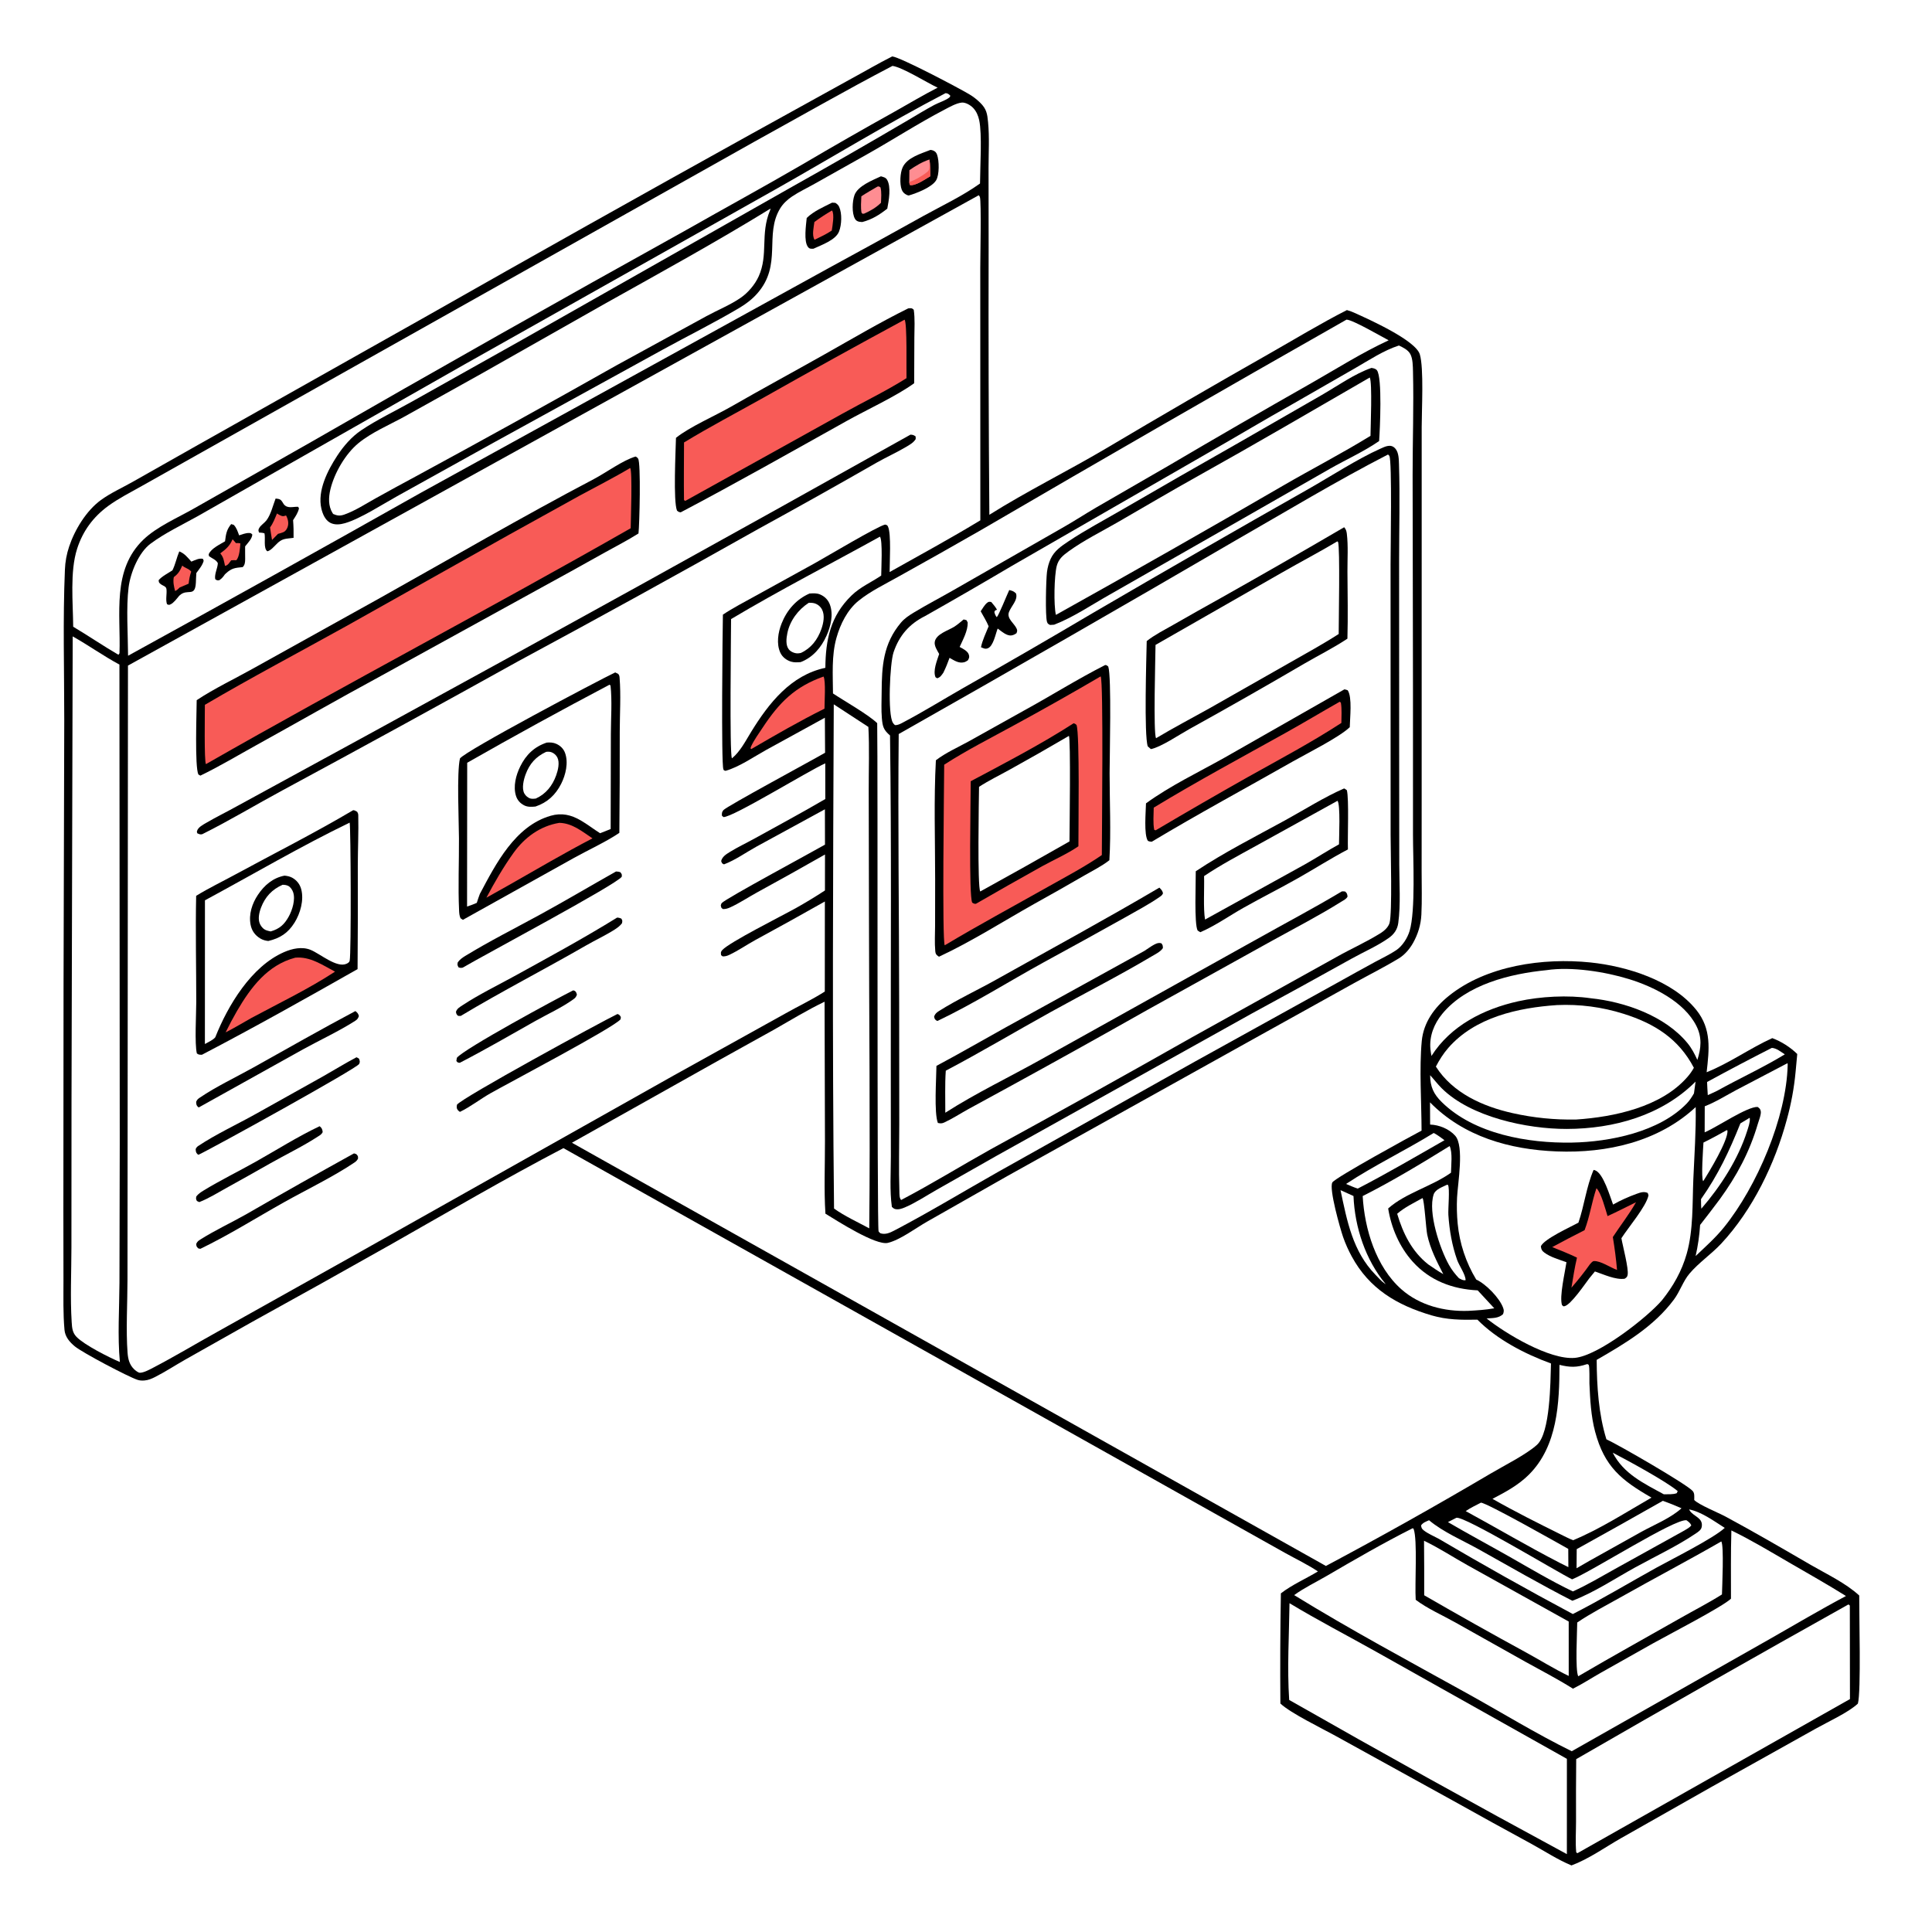 <svg preserveAspectRatio="xMidYMid meet" version="1.1" xmlns="http://www.w3.org/2000/svg" style="display: block;" viewBox="0 0 2048 2048" width="1024" height="1024">
<path transform="translate(0,0)" fill="rgb(255,255,255)" d="M 0 0 L 2048 0 L 2048 2048 L 0 2048 L 0 0 z"/>
<path transform="translate(0,0)" fill="rgb(0,0,0)" d="M 945.829 59.793 C 955.213 61.033 1015.87 93.013 1027.69 100.069 C 1031.82 102.532 1035.76 105.637 1039.17 109.024 C 1045.8 115.595 1046.53 120.584 1047.39 129.452 C 1048.93 145.332 1047.92 161.998 1047.9 177.955 L 1047.99 262.21 C 1047.76 356.703 1048.01 451.197 1048.76 545.688 C 1088.88 520.474 1131.73 499.417 1172.53 475.315 C 1229.78 441.311 1287.36 407.881 1345.28 375.03 C 1372.63 359.494 1399.76 342.943 1427.79 328.687 C 1430.7 329.549 1433.56 330.604 1436.33 331.844 C 1450.87 338.448 1500.61 360.666 1505.09 375.699 C 1509.45 390.346 1507.05 434.753 1507.05 452.647 L 1507.05 585.778 L 1507.03 840.961 L 1506.99 923.517 C 1506.98 938.789 1507.49 954.325 1506.72 969.571 C 1506.19 980.182 1503.15 990.213 1497.96 999.472 C 1494.45 1005.73 1489.13 1012.09 1482.93 1015.86 C 1467.44 1025.29 1450.86 1033.53 1434.99 1042.35 L 1335.14 1097.82 L 1068.37 1246.36 L 982.561 1295.1 C 970.558 1301.95 954.041 1314.43 941.19 1317.49 C 928.411 1320.53 887.361 1294.11 874.99 1286.55 C 873.351 1261.17 874.563 1235.16 874.493 1209.69 L 874.081 1061.86 C 855.529 1070.75 837.896 1081.6 820.013 1091.75 L 762.547 1123.67 L 606.277 1211.35 L 1405.51 1659.98 C 1464.26 1628.71 1522.32 1596.15 1579.64 1562.32 C 1593.8 1553.92 1617.98 1541.84 1629.27 1531.56 C 1643.38 1518.7 1643.49 1465.26 1644.11 1445.34 C 1616.33 1435.21 1586.94 1419.98 1566.12 1398.9 C 1549.33 1399.24 1533.71 1399.14 1517.43 1394.32 C 1480.78 1383.48 1451.52 1366.23 1432.86 1331.83 C 1429.29 1325.27 1426.25 1318.44 1423.77 1311.39 C 1420.75 1302.7 1408.59 1260.2 1412.34 1253.44 C 1415.08 1248.48 1497.52 1203.38 1506.92 1198.5 C 1506.85 1168.92 1504.4 1132.42 1507.12 1103.58 C 1508.97 1083.92 1520.47 1068.1 1535.48 1055.94 C 1575.55 1023.47 1635.97 1015.08 1685.84 1020.23 C 1724.4 1024.22 1773.05 1039.18 1798.26 1070.7 C 1814.46 1090.97 1811.82 1112.51 1809.11 1136.61 C 1833.21 1126.98 1855.02 1111.21 1878.69 1100.46 C 1888.38 1104.05 1897.79 1110.09 1905.16 1117.29 L 1903.4 1136.3 C 1901.8 1153.33 1898.7 1170.19 1894.13 1186.68 C 1881.57 1233.52 1857.94 1282.47 1824.6 1318.25 C 1814.09 1329.52 1800.75 1338.44 1790.87 1350.14 C 1784.18 1358.06 1780.78 1369.03 1774.48 1377.51 C 1753.35 1406 1722.71 1424.17 1692.55 1441.52 C 1692.69 1469.39 1694.57 1499.05 1702.85 1525.71 C 1715.02 1531.18 1788.69 1573.7 1794.4 1580.62 C 1796.33 1582.95 1796 1585.92 1795.98 1588.79 L 1795.95 1590.06 C 1800.66 1595.07 1821.72 1603.63 1829.09 1607.6 C 1859.5 1623.97 1889.45 1641.42 1919.32 1658.77 C 1936.23 1668.59 1956.43 1678.03 1970.85 1691.29 C 1970.69 1710.19 1972.93 1793.37 1969.44 1805.88 C 1959.42 1815.31 1937.53 1825.25 1925.1 1832.26 L 1814.37 1894.14 L 1718.42 1948.51 C 1701.47 1958.19 1684.08 1970.67 1665.82 1977.43 C 1651.24 1971.39 1637.55 1962.4 1623.72 1954.78 C 1596.21 1939.85 1568.8 1924.75 1541.48 1909.46 L 1415.52 1839.99 C 1401.08 1832 1368.36 1816.19 1357.26 1805.81 C 1356.93 1766.88 1357.11 1727.94 1357.79 1689.02 C 1369.7 1679.82 1384.19 1673.58 1397.06 1665.78 C 1386.01 1658.43 1373.61 1652.52 1362 1646.04 L 1301.06 1611.88 L 1155.73 1530.34 L 597.256 1217.06 C 535.623 1249.29 475.375 1284.52 414.902 1318.87 C 365.694 1346.67 316.341 1374.21 266.844 1401.5 L 196.337 1441.26 C 185.706 1447.3 175.384 1454.07 164.497 1459.63 C 160.891 1461.47 157.361 1462.98 153.289 1463.35 C 150.737 1463.59 148.14 1463.48 145.692 1462.66 C 135.558 1459.27 87.612 1434.03 79.321 1427.2 C 73.796 1422.65 69.033 1417.1 68.368 1409.76 C 66.808 1392.57 67.293 1375.16 67.276 1357.9 L 67.179 1284.31 L 67.364 1043.75 L 68.113 763.297 C 68.124 710.37 66.563 656.742 68.811 603.878 C 69.124 595.547 70.632 587.305 73.287 579.402 C 79.204 561.576 91.489 541.395 106.843 530.15 C 116.903 522.782 129.445 517.105 140.347 510.949 L 210.143 471.472 L 450.707 336.02 C 565.732 270.674 681.096 205.927 796.794 141.782 L 902.228 83.516 C 916.778 75.648 931.036 67.201 945.829 59.793 z"/>
<path transform="translate(0,0)" fill="rgb(255,255,255)" d="M 1037.53 206.953 C 1037.93 207.597 1038.52 208.157 1038.74 208.886 C 1040.37 214.317 1039.1 272.647 1039.12 284.086 L 1039.2 551.567 C 1007.71 570.712 975.16 588.333 943.032 606.394 C 943.021 596.654 944.895 565.583 941.285 558.153 C 940.406 556.343 940.045 556.664 938.283 556.057 C 930.11 557.871 876.649 589.806 864.24 596.713 L 800.154 632.039 C 788.799 638.35 777.111 644.327 766.305 651.541 C 765.95 668.152 764.413 809.64 766.809 815.442 C 767.435 816.956 767.373 816.502 769.109 817.119 C 783.556 813.028 798.822 802.375 811.976 795.078 L 874.386 760.825 L 874.626 797.943 C 861.925 805.398 769.73 855.029 766.787 858.816 C 765.086 861.004 765.23 861.989 765.237 864.612 L 766.88 866.13 C 776.917 866.48 856.033 817.595 874.806 809.181 L 874.857 846.994 C 850.306 861.378 825.115 874.869 800.225 888.666 C 791.388 893.564 782.04 897.94 773.457 903.244 C 769.666 905.587 765.527 908.21 764.458 912.787 C 765.474 915.076 765.004 915.176 767.461 916.258 C 779.409 911.781 790.776 903.581 801.996 897.389 L 874.431 857.886 L 874.521 895.362 C 861.443 902.915 769.482 952.376 765.115 957.243 C 764.537 957.887 764.422 958.829 764.075 959.622 C 764.522 962.169 764.305 962.191 766.388 963.67 C 769.396 963.67 771.474 963.028 774.212 961.779 C 783.769 957.418 793.213 951.115 802.486 946.028 C 826.614 932.833 850.629 919.43 874.527 905.821 L 874.481 943.927 C 864.444 950.493 854.187 956.717 843.728 962.588 C 829.258 970.682 773.171 998.744 765.598 1007.15 C 763.764 1009.19 764.123 1010.05 764.406 1012.54 L 766.04 1013.8 C 768.744 1013.91 770.737 1013.31 773.149 1012.17 C 782.52 1007.76 791.465 1001.54 800.597 996.522 C 825.313 983.103 849.913 969.468 874.391 955.618 L 874.321 1051.08 C 860.84 1059.72 846.024 1066.67 832.076 1074.58 L 714.109 1140.07 L 382.688 1326.55 L 229.864 1412.09 C 207.482 1424.52 185.288 1437.85 162.611 1449.7 C 158.871 1451.65 152.452 1455.21 148.252 1455.17 C 146.466 1455.15 143.396 1452.66 142.159 1451.46 C 137.171 1446.59 135.738 1440.71 135.227 1434 C 133.404 1410.08 135.132 1380.96 135.141 1356.43 L 135.283 1193.69 L 135.647 705.547 L 1037.53 206.953 z"/>
<path transform="translate(0,0)" fill="rgb(0,0,0)" d="M 673.776 483.93 C 675.682 485.081 675.142 484.505 676.4 486.141 C 679.538 490.224 677.905 556.521 676.833 565.483 C 665.38 572.761 652.954 579.051 641.097 585.689 C 617.044 599.174 592.914 612.524 568.71 625.736 L 401.814 717.594 C 357.898 741.384 314.536 766.229 270.828 790.397 C 251.486 801.093 232.301 812.617 212.39 822.203 L 210.26 820.95 C 206.369 812.453 208.439 755.664 208.501 742.189 C 227.297 729.767 248.729 719.59 268.452 708.562 L 403.14 633.702 C 478.419 591.562 553.173 547.984 629.52 507.825 C 642.561 500.966 660.335 487.833 673.776 483.93 z"/>
<path transform="translate(0,0)" fill="rgb(248,91,87)" d="M 667.982 496.114 C 670.527 498.815 668.644 551.589 668.557 559.958 C 519.479 645.052 367.359 724.85 218.33 809.998 C 216.29 807.837 217.235 752.933 217.179 747.144 C 266.473 718.158 317.192 691.433 367.182 663.657 L 539.469 566.934 L 614.039 525.626 C 632.023 515.825 650.384 506.598 667.982 496.114 z"/>
<path transform="translate(0,0)" fill="rgb(0,0,0)" d="M 652.155 712.797 L 655.358 714.37 C 656.431 715.787 656.639 716.555 656.784 718.34 C 658.287 736.956 656.981 756.642 656.958 775.401 C 657.026 811.217 656.888 847.034 656.543 882.849 C 643.324 891.937 622.747 901.438 608.249 909.525 L 490.697 975.058 L 488.189 973.413 C 486.959 970.665 486.791 968.167 486.653 965.201 C 485.476 939.898 486.652 913.937 486.525 888.554 C 486.436 870.477 484.094 818.828 487.568 804.033 C 493.302 795.805 634.538 721.174 652.155 712.797 z"/>
<path transform="translate(0,0)" fill="rgb(255,255,255)" d="M 646.048 725.854 L 647.172 726.582 C 648.977 743.076 647.587 761.161 647.55 777.826 L 647.328 878.829 L 636.132 883.259 C 629.199 878.913 622.738 873.807 615.645 869.695 C 605.316 863.706 595.351 861.373 583.643 864.771 C 546.004 875.694 525.634 915.631 508.645 947.628 C 507.413 950.691 506.471 953.924 505.421 957.056 C 502.097 958.621 498.567 959.758 495.107 960.988 L 495.251 808.541 C 545.055 780.145 595.327 752.579 646.048 725.854 z"/>
<path transform="translate(0,0)" fill="rgb(0,0,0)" d="M 579.548 787.177 C 583.025 786.884 586.451 787.033 589.673 788.49 C 593.964 790.43 597.28 793.591 598.936 798.038 C 602.786 808.37 599.637 821.469 594.823 830.938 C 588.815 842.753 580.174 850.734 567.663 854.947 C 563.577 855.349 559.482 855.643 555.702 853.736 C 551.43 851.581 548.404 848.219 546.96 843.644 C 543.788 833.595 546.96 821.617 551.482 812.445 C 557.596 800.042 566.389 791.585 579.548 787.177 z"/>
<path transform="translate(0,0)" fill="rgb(255,255,255)" d="M 578.884 797.01 C 580.767 796.749 582.505 796.728 584.347 797.319 C 587.009 798.173 589.545 800.431 590.782 802.868 C 593.539 808.299 591.491 816.533 589.572 821.871 C 585.588 832.953 578.697 841.627 567.954 846.508 C 566.097 846.733 564.479 846.926 562.611 846.533 C 559.882 845.96 557.158 843.553 555.865 841.215 C 552.779 835.637 555.137 826.394 557.169 820.9 C 561.412 809.434 568.059 802.14 578.884 797.01 z"/>
<path transform="translate(0,0)" fill="rgb(248,91,87)" d="M 592.892 872.254 C 606.608 872.546 617.119 881.394 628.052 888.701 C 598.076 904.277 568.873 921.531 539.488 938.194 L 515.609 951.592 C 524.109 935.484 533.707 918.974 544.316 904.157 C 556.128 887.662 572.638 875.565 592.892 872.254 z"/>
<path transform="translate(0,0)" fill="rgb(0,0,0)" d="M 374.412 858.821 C 376.251 858.995 377.09 859.639 378.656 860.558 C 379.373 861.79 379.749 862.749 379.782 864.193 C 380.188 882.037 379.31 900.076 379.284 917.947 C 379.422 954.397 379.341 990.848 379.041 1027.3 C 324.587 1058.21 269.548 1089.11 214.048 1118.09 C 211.424 1118 210.777 1118.21 208.69 1116.69 C 206.2 1106.85 208.044 1074.05 208.045 1062.21 C 208.05 1024.72 207.135 987.058 207.936 949.593 C 221.285 941.432 235.717 934.448 249.484 926.978 C 291.081 904.409 333.714 882.894 374.412 858.821 z"/>
<path transform="translate(0,0)" fill="rgb(255,255,255)" d="M 370.654 872.017 C 371.849 876.799 372.423 1010.95 370.655 1018.52 C 370.287 1020.1 368.67 1021.02 367.234 1021.67 C 356.843 1026.33 339.147 1010.89 329.214 1006.88 C 320.121 1003.21 309.741 1005.52 301.064 1009.31 C 266.352 1024.43 241.545 1065.88 228.224 1099.52 C 225.919 1102.49 220.509 1104.76 217.199 1106.71 L 217.252 954.372 C 268.181 926.867 318.599 897.222 370.654 872.017 z"/>
<path transform="translate(0,0)" fill="rgb(0,0,0)" d="M 301.54 928.23 C 304.287 928.437 307.29 929.073 309.721 930.401 C 314.531 933.027 317.888 937.316 319.304 942.604 C 322.377 954.083 318.355 968.201 312.231 978.014 C 305.297 989.125 296.817 994.583 284.377 997.495 C 281.295 997.172 278.414 996.354 275.757 994.725 C 270.303 991.381 266.887 986.636 265.658 980.352 C 263.484 969.241 267.23 957.778 273.382 948.572 C 280.203 938.368 289.286 930.602 301.54 928.23 z"/>
<path transform="translate(0,0)" fill="rgb(255,255,255)" d="M 299.528 937.926 C 301.617 937.918 303.485 938.118 305.407 939.029 C 307.911 940.216 309.875 943.254 310.735 945.786 C 313.359 953.514 309.879 964.68 306.118 971.514 C 301.402 980.081 296.282 984.635 286.947 987.354 C 285.571 987.078 284.185 986.76 282.846 986.338 C 279.583 985.31 277.169 982.777 275.692 979.738 C 273.081 974.36 274.693 967.434 276.695 962.138 C 281.018 950.7 288.432 942.797 299.528 937.926 z"/>
<path transform="translate(0,0)" fill="rgb(248,91,87)" d="M 312.982 1015.18 C 328.639 1013.71 341.781 1022.94 355.15 1029.99 C 327.279 1048.25 295.975 1063.28 266.601 1079.04 C 257.467 1084.17 248.533 1089.62 239.182 1094.36 C 242.932 1086.64 246.961 1079.05 251.26 1071.62 C 265.943 1046.51 283.674 1022.91 312.982 1015.18 z"/>
<path transform="translate(0,0)" fill="rgb(0,0,0)" d="M 962.716 326.911 C 962.934 326.881 963.15 326.832 963.369 326.822 C 966.241 326.692 966.614 326.437 968.615 328.365 C 970.035 338.039 969.29 348.398 969.256 358.172 L 969.065 406.226 C 950.862 419.573 918.525 434.518 897.677 446.15 C 839.232 478.758 780.788 511.905 721.585 543.087 C 719.201 542.721 719.367 542.622 717.639 541.25 C 713.579 531.263 716.215 478.363 716.561 464.144 C 730.732 452.647 757.958 440.821 774.776 431.175 C 807.735 412.27 841.138 394.176 874.236 375.522 C 903.549 359.002 932.541 341.84 962.716 326.911 z"/>
<path transform="translate(0,0)" fill="rgb(248,91,87)" d="M 958.867 338.885 C 961.793 342.044 960.64 392.475 960.93 400.873 C 939.19 414.611 915.561 425.896 893.09 438.453 L 726.534 530.925 C 725.971 530.864 725.545 530.371 725.071 530.06 C 724.775 509.725 725.063 489.352 725.095 469.013 C 752.425 452.401 781.068 437.389 808.985 421.746 C 858.686 393.659 908.649 366.037 958.867 338.885 z"/>
<path transform="translate(0,0)" fill="rgb(0,0,0)" d="M 965.18 460.725 C 967.927 460.995 968.422 461.049 970.626 462.67 L 970.678 465.446 C 968.312 469.276 964.355 471.459 960.565 473.707 C 950.477 479.69 939.717 484.504 929.5 490.297 C 887.703 514.253 845.677 537.806 803.427 560.953 C 719.162 608.424 634.449 655.092 549.297 700.952 C 466.412 747.038 383.233 792.595 299.767 837.619 C 271.241 852.989 243.349 869.88 214.35 884.305 C 211.92 884.792 211.468 884.26 209.223 883.406 C 208.778 882.028 208.552 882.098 208.896 880.832 C 209.959 876.916 215.297 874.19 218.622 872.247 C 229.036 866.164 240.044 860.793 250.612 854.915 L 390.511 778.592 C 582.629 673.655 774.188 567.698 965.18 460.725 z"/>
<path transform="translate(0,0)" fill="rgb(0,0,0)" d="M 654.166 972.689 C 655.992 972.74 656.956 973.111 658.639 973.748 C 659.948 976.031 659.802 976.087 659.327 978.703 C 657.148 981.559 654.538 983.473 651.542 985.39 C 641.845 991.595 631.181 996.496 621.193 1002.25 C 577.238 1027.59 531.873 1050.82 488.402 1076.94 L 485.599 1076.87 C 483.818 1075.13 483.749 1075 483.331 1072.55 C 484.505 1069 487.587 1067.38 490.544 1065.44 C 507.636 1054.19 526.562 1045.04 544.493 1035.17 C 581.214 1014.98 618.554 994.718 654.166 972.689 z"/>
<path transform="translate(0,0)" fill="rgb(0,0,0)" d="M 653.019 923.812 C 654.8 923.813 655.886 924.077 657.576 924.553 C 659.215 926.728 659.303 926.662 659.099 929.358 C 653.729 937.543 511.95 1013.04 490.498 1025.75 C 488.35 1026.12 488.057 1026.08 486.102 1025.45 C 484.786 1022.95 484.728 1022.89 485.243 1020.12 C 487.319 1017.22 489.905 1015.34 492.941 1013.48 C 518.758 997.664 546.529 983.725 573.115 969.176 C 600.023 954.45 626.31 938.842 653.019 923.812 z"/>
<path transform="translate(0,0)" fill="rgb(0,0,0)" d="M 654.544 1074.89 C 656.002 1075.45 656.514 1075.69 657.474 1077 C 658.5 1078.41 658.037 1078.88 657.819 1080.49 C 651.033 1089.1 537.993 1148.66 520.067 1158.83 C 509.126 1165.04 498.788 1173.22 487.519 1178.65 C 486.851 1178.14 485.743 1177.35 485.252 1176.69 C 483.739 1174.68 484.112 1173.31 484.414 1171.03 C 489.72 1163.64 636.704 1083.49 654.544 1074.89 z"/>
<path transform="translate(0,0)" fill="rgb(0,0,0)" d="M 375.275 1222.63 L 377.656 1223.4 C 379.564 1225.55 379.594 1225.41 379.507 1228.27 C 378.485 1229.96 377.653 1231.01 375.988 1232.14 C 354.244 1246.91 324.782 1261.18 301.232 1274.36 C 271.717 1290.88 242.877 1309.1 212.391 1323.8 L 210.271 1323.4 C 208.236 1321.39 208.241 1321.42 208.005 1318.58 C 209.066 1316.21 210.217 1315.3 212.344 1313.96 C 227.765 1304.22 244.789 1296.3 260.719 1287.32 C 298.711 1265.41 336.898 1243.85 375.275 1222.63 z"/>
<path transform="translate(0,0)" fill="rgb(0,0,0)" d="M 377.891 1120.75 C 378.89 1121.07 379.745 1121.75 380.627 1122.32 C 381.32 1124.54 381.861 1125.62 380.694 1127.87 C 378.272 1132.56 227.147 1216.19 210.422 1224.1 C 210.049 1223.87 209.62 1223.72 209.303 1223.42 C 207.525 1221.74 207.584 1220.29 207.427 1218.04 C 208.109 1216.61 208.747 1215.72 210.088 1214.82 C 228.925 1202.24 251.755 1191.71 271.701 1180.52 L 342.485 1140.96 C 354.317 1134.28 365.879 1127.09 377.891 1120.75 z"/>
<path transform="translate(0,0)" fill="rgb(0,0,0)" d="M 376.739 1071.77 C 378.88 1073.54 379.714 1074.35 380.43 1077.06 C 379.55 1079.57 378.832 1080.64 376.552 1082.11 C 359.994 1092.78 338.63 1102.75 321.022 1112.46 L 210.754 1173.9 C 210.466 1173.74 210.13 1173.64 209.891 1173.42 C 208.02 1171.64 208.078 1170.4 207.932 1168.01 C 208.799 1165.82 209.794 1164.91 211.684 1163.63 C 229.325 1151.67 249.942 1142 268.597 1131.59 C 304.54 1111.53 340.373 1091.05 376.739 1071.77 z"/>
<path transform="translate(0,0)" fill="rgb(0,0,0)" d="M 338.844 1193.82 C 341.175 1195.76 341.778 1197.21 342.061 1200.1 C 340.959 1202.25 339.675 1203.04 337.708 1204.33 C 321.441 1215.01 302.915 1223.86 285.93 1233.52 C 270.784 1242.16 255.579 1250.68 240.315 1259.11 C 230.864 1264.34 221.334 1270.34 211.26 1274.27 L 208.746 1273.12 C 207.622 1270.81 207.635 1270.71 208.143 1268.19 C 210.248 1265.57 212.727 1263.88 215.576 1262.13 C 233.438 1251.17 252.713 1241.82 271.023 1231.5 C 293.351 1218.93 315.717 1204.76 338.844 1193.82 z"/>
<path transform="translate(0,0)" fill="rgb(0,0,0)" d="M 607.555 1049.86 C 607.955 1049.96 608.382 1049.97 608.755 1050.15 C 610.859 1051.12 610.957 1052.45 611.56 1054.47 C 610.325 1057.35 609.881 1057.79 607.35 1059.61 C 595.379 1068.19 580.525 1074.94 567.623 1082.21 C 541.043 1097.2 514.506 1112.61 487.394 1126.62 C 485.121 1126.23 485.408 1126.64 483.759 1124.68 L 484.295 1121.32 C 492.348 1111.51 589.261 1059.01 607.555 1049.86 z"/>
<path transform="translate(0,0)" fill="rgb(255,255,255)" d="M 1471.21 481.861 C 1472.36 482.465 1472.05 482.118 1472.79 483.398 C 1475.74 488.492 1474.04 582.602 1474.06 598.023 L 1474.12 885.423 C 1474.09 902.141 1476 967.331 1472.97 978.392 C 1471.83 982.524 1467.63 986.525 1464.12 988.753 C 1449.14 998.268 1432.18 1005.71 1416.67 1014.5 L 1263.71 1099.48 C 1192.91 1139.59 1121.81 1179.15 1050.41 1218.17 C 1018.58 1235.92 987.526 1255.14 955.237 1272.04 C 953.247 1269.91 953.489 1266.06 953.398 1263.32 C 952.603 1239.43 953.258 1215.3 953.262 1191.38 L 953.151 1063.26 C 953.092 968.242 951.721 873.104 952.666 778.107 C 1071.91 710.573 1190.73 642.29 1309.11 573.262 C 1362.8 542.507 1416.21 510.186 1471.21 481.861 z"/>
<path transform="translate(0,0)" fill="rgb(0,0,0)" d="M 1171.61 704.919 C 1173.5 705.235 1173.44 705.425 1174.81 706.588 C 1178.43 717.432 1176.22 802.326 1176.23 819.519 C 1176.23 850.079 1177.8 881.386 1176 911.862 C 1168.05 918.113 1158.33 922.894 1149.58 927.969 C 1132.07 938.128 1114.46 948.113 1096.76 957.924 C 1063.37 976.676 1030.08 997.961 995.389 1014.15 C 994.485 1013.57 993.858 1013.24 993.073 1012.44 C 991.778 1011.13 991.572 1009.76 991.413 1008.01 C 990.623 999.291 991.2 990.115 991.231 981.339 L 991.293 931.787 C 991.281 890.009 989.84 847.616 992.071 805.917 C 1002.5 797.898 1015.65 792.112 1027.14 785.754 L 1084.76 753.601 C 1113.82 737.714 1142.09 719.885 1171.61 704.919 z"/>
<path transform="translate(0,0)" fill="rgb(248,91,87)" d="M 1166.75 716.988 C 1169.86 722.144 1168.04 881.554 1167.99 906.381 C 1149.87 918.882 1129.76 929.428 1110.56 940.242 C 1074.2 960.726 1037.28 980.638 1001.47 1002.05 C 998.535 997.62 1000.78 831.692 1000.88 810.61 C 1024.24 795.479 1050.15 782.389 1074.61 768.988 C 1105.6 752.146 1136.32 734.811 1166.75 716.988 z"/>
<path transform="translate(0,0)" fill="rgb(0,0,0)" d="M 1138.05 766.716 C 1139.69 767.125 1139.96 767.404 1141.17 768.5 C 1144.66 778.527 1143.07 876.029 1143.16 897.088 C 1131.3 905.22 1117.19 911.366 1104.54 918.335 C 1081.09 931.4 1057.74 944.645 1034.49 958.071 C 1032.31 958.065 1032.34 957.86 1030.58 956.831 C 1026.86 949.501 1029 847.308 1028.99 828.167 C 1065.53 808.651 1103.25 789.162 1138.05 766.716 z"/>
<path transform="translate(0,0)" fill="rgb(255,255,255)" d="M 1133.04 780.101 C 1135.15 782.237 1133.75 880.179 1133.7 891.952 C 1102.31 909.877 1070.79 927.56 1039.13 945 C 1035.96 940.567 1037.63 846.597 1037.84 834.074 C 1048.22 827.274 1059.92 821.653 1070.78 815.595 C 1091.68 804.028 1112.44 792.196 1133.04 780.101 z"/>
<path transform="translate(0,0)" fill="rgb(0,0,0)" d="M 1424.84 558.915 C 1424.95 559.018 1425.07 559.11 1425.16 559.223 C 1426.78 561.182 1427.36 563.113 1427.67 565.58 C 1429.26 578.547 1428.28 592.733 1428.35 605.855 C 1428.47 629.546 1428.99 653.333 1428.32 677.013 C 1413.85 686.627 1397.84 694.649 1382.79 703.381 C 1342.23 727.127 1301.38 750.382 1260.26 773.141 C 1250.27 778.666 1230.46 792.085 1219.99 794.079 L 1216.68 791.156 C 1212.65 779.706 1215.22 697.295 1215.57 679.559 C 1224.31 672.691 1234.68 667.525 1244.32 662.009 C 1260.81 652.555 1277.36 643.217 1293.97 633.993 C 1337.81 609.331 1381.43 584.304 1424.84 558.915 z"/>
<path transform="translate(0,0)" fill="rgb(255,255,255)" d="M 1417.64 573.861 L 1418.41 574.503 C 1420.59 581.092 1419.06 658.156 1419.07 672.058 C 1402.53 682.754 1384.92 692.324 1367.81 702.108 L 1281.98 750.9 C 1263.14 761.44 1244.01 771.408 1225.49 782.522 C 1222.4 778.051 1224.82 695.675 1224.91 683.633 L 1358.75 607.06 C 1378.3 595.827 1398.26 585.407 1417.64 573.861 z"/>
<path transform="translate(0,0)" fill="rgb(0,0,0)" d="M 1424.78 835.788 C 1425.86 836.176 1426.79 836.996 1427.73 837.649 C 1430.11 847.045 1428.38 887.158 1428.86 900.432 C 1410.92 909.838 1393.88 920.748 1376.26 930.722 C 1357.11 941.561 1337.43 951.429 1318.27 962.234 C 1303.12 970.776 1288.34 981.266 1272.39 988.191 L 1269.59 986.456 C 1265.72 979.902 1267.74 934.314 1267.56 923.576 C 1297.56 903.597 1330.92 886.762 1362.53 869.419 C 1382.9 858.237 1403.54 845.071 1424.78 835.788 z"/>
<path transform="translate(0,0)" fill="rgb(255,255,255)" d="M 1417.84 848.864 C 1421.05 853.068 1419.4 887.46 1419.4 895.028 C 1407.17 901.708 1395.49 909.415 1383.33 916.231 L 1277.39 974.774 C 1275.38 962.856 1276.76 941.951 1276.37 928.688 C 1293.66 917.036 1312.45 907.126 1330.7 897.024 L 1417.84 848.864 z"/>
<path transform="translate(0,0)" fill="rgb(0,0,0)" d="M 1425.15 730.726 C 1426.32 730.868 1427.48 731.351 1428.61 731.709 C 1433.63 739.05 1430.93 761.515 1430.81 770.841 C 1419.94 781.399 1385.77 798.477 1370.38 807.22 C 1320.55 835.544 1270.05 862.774 1220.89 892.284 C 1219.15 892.259 1218.43 892.01 1216.85 891.394 C 1212.35 884.938 1214.65 860.254 1214.8 851.593 C 1240.42 832.935 1270.44 818.662 1298.05 803.151 L 1425.15 730.726 z"/>
<path transform="translate(0,0)" fill="rgb(248,91,87)" d="M 1420.15 743.869 L 1421.38 744.831 C 1422.55 751.73 1421.94 759.34 1421.91 766.353 C 1390.18 786.983 1356.5 804.866 1323.48 823.324 C 1290.48 841.925 1257.68 860.872 1225.08 880.161 L 1223.52 879.682 C 1222.08 872.266 1222.93 863.686 1223 856.102 C 1268.7 828.352 1316.03 802.915 1362.74 776.889 C 1382.02 766.145 1400.95 754.762 1420.15 743.869 z"/>
<path transform="translate(0,0)" fill="rgb(0,0,0)" d="M 1422.44 944.899 C 1423.63 944.753 1424.77 944.949 1425.96 945.068 C 1428.06 947.085 1427.97 947.422 1428.47 950.332 C 1427.36 952.948 1424.33 954.264 1421.94 955.768 C 1398.32 970.583 1373.24 983.505 1348.85 997.002 L 1216.14 1070.62 C 1167.33 1098.24 1118.32 1125.51 1069.13 1152.44 L 1026.25 1175.84 C 1017.89 1180.48 1009.49 1185.95 1000.85 1189.94 C 998.47 1191.04 996.717 1190.95 994.181 1190.37 C 990 1179.53 992.564 1143.22 992.656 1129.88 C 1017.28 1116.79 1041.44 1102.74 1065.83 1089.22 L 1212.94 1008.09 C 1216.57 1005.8 1220.21 1003 1224.01 1001.05 C 1226.38 999.845 1228.45 999.159 1231.09 999.911 C 1232.69 1001.96 1232.58 1002.33 1232.73 1004.96 C 1230.4 1008.84 1224.21 1011.77 1220.38 1014.05 C 1185.56 1034.72 1149.19 1053.2 1113.75 1072.83 C 1076.67 1093.37 1040.04 1115.23 1002.57 1134.99 C 1001.52 1149.66 1002.16 1164.81 1002.06 1179.54 C 1034.63 1158.66 1070.34 1141.64 1104.14 1122.7 L 1331.2 996.167 C 1361.67 979.028 1392.4 962.895 1422.44 944.899 z"/>
<path transform="translate(0,0)" fill="rgb(0,0,0)" d="M 1229 940.921 C 1231.08 943.155 1232.14 943.914 1232.84 946.929 C 1232.06 948.645 1231.41 949.298 1229.86 950.39 C 1218.03 958.692 1204.46 965.746 1191.9 972.922 C 1163.54 988.775 1135.1 1004.46 1106.57 1019.99 C 1069.13 1040.54 1032.35 1063.87 993.809 1082.23 C 993.443 1082.1 993.035 1082.05 992.71 1081.83 C 990.784 1080.56 990.517 1079.57 990.218 1077.49 C 991.271 1074.61 992.882 1073.28 995.411 1071.69 C 1014.91 1059.41 1036.59 1049.35 1056.74 1038.05 C 1114.21 1005.84 1172.24 974.345 1229 940.921 z"/>
<path transform="translate(0,0)" fill="rgb(255,255,255)" d="M 1427.37 338.818 C 1434.03 338.996 1464.01 356.563 1472.03 360.734 C 1443.84 373.808 1417.01 390.747 1390.03 406.146 C 1339.57 434.797 1289.34 463.848 1239.34 493.297 L 1162.14 537.89 C 1149.94 545.034 1138.09 552.774 1125.79 559.726 L 1011.37 625.177 C 997.125 633.384 982.43 640.97 968.389 649.493 C 963.611 652.394 958.749 655.636 955.117 659.935 C 936.179 682.354 934.72 706.072 934.587 733.971 C 934.544 742.988 934.046 752.385 934.817 761.36 C 935.585 770.31 936.64 773.76 943.456 779.614 C 945.082 896.28 944.127 1013.09 944.275 1129.77 L 944.347 1225.71 C 944.357 1243.26 943.003 1262.02 945.415 1279.35 C 946.821 1280.54 947.357 1281.3 949.21 1281.71 C 952.541 1282.44 956.153 1281.19 959.192 1279.9 C 970.578 1275.03 981.717 1267.6 992.527 1261.46 L 1056.45 1225.17 L 1326.38 1074.69 C 1361.94 1055.42 1397.38 1035.93 1432.71 1016.24 C 1445.53 1009.09 1460.32 1002.7 1472.22 994.245 C 1477.76 990.31 1481.31 985.248 1482.22 978.445 C 1484.91 958.431 1483.28 936.677 1483.28 916.41 L 1483.18 800.835 L 1483.11 595.101 C 1483.1 560.896 1484.09 526.381 1482.99 492.207 C 1482.82 486.978 1482.79 479.939 1479.3 475.748 C 1474.54 470.02 1468.49 473.297 1462.87 475.812 C 1439.01 486.507 1410.86 504.788 1387.54 518.05 C 1311.15 561.319 1235.04 605.088 1159.22 649.355 C 1113.51 676.423 1067.52 703.033 1021.27 729.18 C 999.845 741.424 978.536 754.664 956.706 766.12 C 954.131 767.471 951.672 768.803 948.699 768.633 C 947.646 767.688 947.458 767.62 946.575 766.277 C 940.754 757.418 943.316 703.06 947.181 691.549 C 953.175 673.7 963.904 661.355 980.72 653.005 C 1011.6 635.551 1042.31 617.792 1072.84 599.729 L 1282.96 478.733 C 1311.96 462.103 1340.62 444.932 1369.78 428.565 L 1437.01 389.954 C 1451.73 381.512 1466.69 371.478 1482.91 366.253 C 1487.3 368.32 1492.54 370.857 1494.97 375.273 C 1497.69 380.237 1497.7 388.406 1497.83 394.016 C 1498.7 430.368 1497.42 467.039 1497.43 503.428 L 1497.81 730.203 L 1497.83 885.001 C 1497.82 909.709 1500.69 965.54 1494.23 986.888 C 1491.98 994.342 1486.67 1002.76 1480.15 1007.17 C 1473.23 1011.85 1465.14 1015.6 1457.78 1019.6 C 1444.47 1026.84 1431.2 1034.17 1417.98 1041.58 L 1267.34 1124.94 L 1058.08 1242.22 C 1021.45 1262.93 985.197 1284.93 947.946 1304.43 C 943.277 1306.87 938.47 1309.01 933.23 1307.31 C 932.597 1306.62 931.699 1306.09 931.332 1305.23 C 929.562 1301.05 930.666 810.75 929.867 766.59 C 920.687 757.621 895.015 743.102 882.999 735.087 C 882.903 715.587 881.336 695.181 886.656 676.224 C 890.751 661.631 898.174 646.526 910.132 636.826 C 922.666 626.658 938.457 619.154 952.483 611.208 C 981.739 594.985 1010.87 578.546 1039.89 561.892 C 1168.61 486.772 1297.77 412.413 1427.37 338.818 z"/>
<path transform="translate(0,0)" fill="rgb(0,0,0)" d="M 1453.75 390.024 C 1455.78 390.278 1458.26 390.78 1459.58 392.476 C 1465.46 400.015 1462.78 455.366 1461.93 467.52 C 1445.92 478.62 1426.99 487.1 1409.99 496.797 L 1294.43 562.914 L 1175.75 630.66 C 1157.04 641.225 1137.4 654.553 1117.43 662.207 L 1113.08 662.477 C 1111.32 661.498 1110.56 661.313 1109.89 659.269 C 1107.88 653.056 1108.84 614.102 1109.85 606.336 C 1110.48 601.539 1111.69 596.832 1113.72 592.432 C 1117.71 583.829 1124.81 579.06 1132.49 573.919 C 1150.37 561.93 1169.94 551.629 1188.56 540.796 C 1230.04 516.701 1271.64 492.823 1313.37 469.164 L 1401.34 418.588 C 1417.98 408.989 1435.7 396.333 1453.75 390.024 z"/>
<path transform="translate(0,0)" fill="rgb(255,255,255)" d="M 1452.01 400.179 C 1454.82 405.678 1452.85 452.574 1452.78 462.007 C 1422.75 480.517 1391.08 496.834 1360.54 514.55 C 1280.54 561.011 1200.12 606.763 1119.3 651.802 C 1116.85 641.341 1117.54 610.357 1120.16 600.052 C 1122.08 592.525 1126.93 588.653 1133 584.272 C 1149.04 572.691 1167.73 563.452 1184.89 553.551 C 1213.38 537.12 1241.62 520.395 1270.35 504.375 C 1331.26 470.401 1391.62 435.087 1452.01 400.179 z"/>
<path transform="translate(0,0)" fill="rgb(0,0,0)" d="M 1021.47 656.647 C 1022.5 656.779 1023.59 657.188 1024.6 657.475 L 1025.82 659.923 C 1025.94 668.875 1020.86 677.751 1017.26 685.788 C 1020.55 687.63 1025.76 690.058 1026.98 693.874 C 1027.85 696.605 1027.27 697.566 1026.06 699.897 C 1024.76 700.775 1023.54 701.624 1022 702.017 C 1016.19 703.501 1011.4 700.033 1006.56 697.338 C 1004.66 702.746 1002.54 707.851 1000.04 713.009 C 998.053 715.777 996.941 717.874 993.522 719.008 L 991.709 717.917 C 988.684 710.951 993.405 699.955 995.552 693.234 C 993.53 689.566 990.133 684.647 990.892 680.324 C 992.364 671.945 1005.28 668.343 1011.55 664.363 C 1015.06 662.137 1018.28 659.298 1021.47 656.647 z"/>
<path transform="translate(0,0)" fill="rgb(0,0,0)" d="M 1069.84 625.461 C 1073.27 626.395 1074.39 626.548 1077.02 629.07 C 1079.29 636.054 1071.82 642.598 1069.53 648.858 C 1066.97 655.837 1075.21 660.706 1077.7 666.437 C 1078.62 668.557 1078.23 669.159 1077.53 671.222 C 1075.77 672.438 1074.47 673.171 1072.37 673.535 C 1067.19 674.431 1061.61 669.136 1057.58 666.292 C 1055.34 671.745 1053.11 684.824 1047.13 687.204 C 1044.24 688.35 1042.49 687.119 1039.88 686.07 C 1041.43 678.553 1045.12 671.015 1047.98 663.899 C 1045.76 658.452 1042.39 653.161 1039.58 647.974 C 1041.53 645.105 1043.71 641.117 1046.41 638.983 C 1048.18 637.588 1048.72 637.837 1050.78 638.149 C 1052.92 640.759 1055.33 643.394 1056.89 646.396 C 1054.38 647.311 1055.3 646.499 1054.05 648.75 C 1054.66 651.003 1055.12 652.44 1056.61 654.259 C 1058.76 652.272 1067.5 630.334 1069.84 625.461 z"/>
<path transform="translate(0,0)" fill="rgb(255,255,255)" d="M 1002.34 98.739 C 1004.85 98.941 1005.84 99.838 1007.44 101.543 C 1007.07 102.143 1006.88 102.891 1006.34 103.342 C 1002.77 106.315 994.699 108.935 990.38 111.25 C 980.971 116.291 971.815 121.904 962.631 127.343 C 920.887 151.887 878.891 175.998 836.647 199.671 L 554.561 359.597 L 436.768 425.671 C 418.953 435.691 399.898 444.72 382.934 456.1 C 372.726 462.948 364.138 472.901 357.448 483.133 C 347.381 498.531 336.224 520.254 340.685 539.215 C 341.994 544.781 344.632 551.193 349.903 554.077 C 354.705 556.704 360.533 556.067 365.597 554.615 C 382.065 549.894 405.49 534.576 420.963 526.003 L 523.191 469.241 L 702.382 370.73 C 729.339 355.949 757.132 342.148 783.556 326.499 C 790.753 322.237 797.264 317.31 802.802 311.006 C 829.484 280.641 809.864 248.852 827.103 220.76 C 830.125 215.836 834.789 211.539 839.554 208.327 C 846.978 203.322 855.538 199.327 863.343 194.915 L 918.974 163.655 C 946.568 148.149 973.131 130.904 1001.21 116.235 C 1006.26 113.596 1013.78 109.276 1019.5 108.749 C 1023.56 108.375 1028.76 111.496 1031.47 114.292 C 1034.91 117.829 1036.92 122.519 1037.96 127.283 C 1041.23 142.194 1038.92 177.118 1038.86 194.515 C 1020.6 207.61 999.001 217.83 979.304 228.665 C 945.465 247.522 911.528 266.2 877.494 284.701 L 446.524 522.127 C 343.257 580.367 239.666 638.03 135.756 695.113 C 135.659 673.043 133.632 643.62 136.318 622.585 C 138.276 607.26 146.908 585.741 159.656 576.281 C 174.929 564.948 192.999 556.429 209.62 547.154 L 277.333 508.579 L 492.134 386.436 L 824.092 199.583 C 883.405 165.995 941.936 130.254 1002.34 98.739 z"/>
<path transform="translate(0,0)" fill="rgb(0,0,0)" d="M 986.33 158.898 C 987.168 159.037 988.3 159.186 989.071 159.507 C 991.469 160.504 992.552 161.689 993.395 164.127 C 995.604 170.513 995.909 185.326 992.28 191.218 C 987.729 198.607 971.427 204.911 963.258 207.242 C 962.421 207.052 962.061 207.009 961.208 206.603 C 958.672 205.398 956.88 203.699 955.874 201.072 C 953.535 194.958 954.147 183.177 956.873 177.344 C 961.781 166.841 976.352 162.882 986.33 158.898 z"/>
<path transform="translate(0,0)" fill="rgb(254,141,146)" d="M 963.978 180.377 C 970.729 175.759 977.453 171.635 985.275 169.064 C 986.178 174.962 986.046 180.909 986.07 186.86 C 980.89 189.786 970.529 197.253 964.631 196.158 C 964.177 194.939 963.887 194.183 963.835 192.867 L 963.978 180.377 z"/>
<path transform="translate(0,0)" fill="rgb(248,91,87)" d="M 985.275 169.064 C 986.178 174.962 986.046 180.909 986.07 186.86 C 980.89 189.786 970.529 197.253 964.631 196.158 C 964.177 194.939 963.887 194.183 963.835 192.867 C 969.545 191.355 979.388 185.468 983.794 181.456 C 985.832 179.601 985.242 171.819 985.275 169.064 z"/>
<path transform="translate(0,0)" fill="rgb(0,0,0)" d="M 245.072 555.554 L 247.764 556.367 C 250.835 559.488 251.959 563.475 253.48 567.491 C 256.569 566.52 260.446 564.97 263.675 565.012 C 265.76 565.039 265.987 565.109 267.473 566.629 C 267.186 571.199 262.607 575.644 259.836 579.184 C 259.766 583.663 259.895 588.11 259.881 592.583 C 259.871 595.746 259.664 598.84 257.286 601.146 C 249.176 601.955 245.573 602.177 239.402 607.913 L 238.396 608.862 C 236.564 611.51 235.139 613.256 232.453 615.057 C 230.03 615.249 230.049 615.341 228.12 613.888 C 227.201 608.339 230.614 602.693 230.922 596.998 C 229.328 593.479 224.592 591.819 221.51 589.547 L 221.232 587.506 C 223.931 581.261 233 577.228 238.555 573.802 C 239.508 566.376 240.099 561.511 245.072 555.554 z"/>
<path transform="translate(0,0)" fill="rgb(248,91,87)" d="M 246.53 571.631 C 247.799 572.945 248.937 574.31 250.102 575.716 C 251.962 575.587 252.973 575.569 254.822 576.019 C 254.361 580.951 253.915 590.282 250.461 593.882 C 248.569 593.745 246.913 593.732 245.031 593.973 L 242.423 597.492 C 240.935 598.906 240.588 599.358 238.531 599.857 C 237.265 594.414 237.213 591.045 233.501 586.599 C 239.539 582.104 243.514 578.805 246.53 571.631 z"/>
<path transform="translate(0,0)" fill="rgb(0,0,0)" d="M 933.807 186.898 C 936.202 187.6 938.759 188.051 940.191 190.329 C 944.93 197.87 942.135 212.816 940.566 221.151 C 932.31 227.688 924.33 232.686 914.058 235.364 C 913.083 235.292 911.331 235.199 910.426 234.966 C 908.53 234.477 907.204 233.579 906.256 231.877 C 902.858 225.777 903.473 213.438 905.716 207.013 C 909.189 197.067 924.91 191.087 933.807 186.898 z"/>
<path transform="translate(0,0)" fill="rgb(254,141,146)" d="M 930.252 197.738 C 932.404 197.632 931.333 197.393 933.395 198.719 C 934.672 203.981 934.06 209.588 933.884 214.967 C 928.496 220.219 922.995 223.3 916.248 226.385 L 914.462 226.649 L 913.26 225.494 C 912.217 219.869 912.877 213.805 913.053 208.101 C 918.635 204.403 924.469 201.107 930.252 197.738 z"/>
<path transform="translate(0,0)" fill="rgb(0,0,0)" d="M 190.047 584.502 C 195.729 586.744 198.857 590.917 202.833 595.343 C 206.425 593.906 211.373 591.246 215.213 592.488 L 215.906 594.508 C 214.562 599.386 211.082 603.36 208.145 607.408 C 207.826 610.854 207.809 614.322 207.622 617.778 C 206.763 633.633 198.763 623.46 190.517 631.053 C 190.286 631.266 190.063 631.485 189.836 631.701 C 187.425 634.553 184.209 639.05 180.782 640.642 C 178.811 641.558 178.832 641.144 177.029 640.49 C 175.323 635.527 177.085 629.705 176.456 624.483 C 176.075 621.323 172.576 621.014 170.204 619.069 C 168.378 617.572 168.416 617.307 168.153 615.07 C 171.26 611.117 178.462 607.447 182.776 604.578 C 185.977 598.168 187.252 591.1 190.047 584.502 z"/>
<path transform="translate(0,0)" fill="rgb(248,91,87)" d="M 193.212 599.567 C 196.172 602.287 200.294 602.721 202.698 605.963 C 201.154 610.238 200.486 614.221 199.964 618.727 L 190.506 622.737 C 188.744 624.465 187.88 625.448 185.632 626.517 C 184.338 621.748 183.231 616.674 184.244 611.765 C 189.193 608.012 190.682 605.238 193.212 599.567 z"/>
<path transform="translate(0,0)" fill="rgb(0,0,0)" d="M 882.043 214.824 L 885.483 215.022 C 887.351 216.222 888.667 217.254 889.593 219.345 C 892.737 226.445 892.199 238.273 889.426 245.391 C 885.868 254.528 870.681 259.738 862.409 263.6 C 862.208 263.629 862.008 263.684 861.805 263.688 C 859.41 263.731 857.995 263.807 856.431 261.734 C 851.849 255.66 854.444 238.519 855.147 231.071 C 862.516 223.83 872.898 219.439 882.043 214.824 z"/>
<path transform="translate(0,0)" fill="rgb(248,91,87)" d="M 881.966 223.108 C 884.778 227.12 882.441 239.564 881.706 244.417 C 875.904 248.278 869.717 251.176 863.447 254.182 C 860.454 249.269 862.606 240.864 863.283 235.332 C 869.343 230.857 875.444 226.875 881.966 223.108 z"/>
<path transform="translate(0,0)" fill="rgb(0,0,0)" d="M 292.135 528.511 C 293.306 528.618 294.42 528.676 295.568 528.986 C 297.633 529.545 298.492 530.814 299.555 532.501 C 299.714 532.754 300.645 534.301 300.855 534.56 C 304.899 539.524 310.507 536.926 316.036 537.233 L 316.94 538.857 C 315.914 543.646 313.263 547.319 310.685 551.398 C 311.182 557.69 311.324 563.823 311.191 570.132 C 302.373 571.372 299.035 570.401 292.634 577.272 C 289.969 579.86 287.14 583.4 283.479 584.405 C 278.953 581.573 281.611 570.347 280.339 565.326 C 278.874 564.899 277.737 564.705 276.189 564.627 C 275.68 564.601 275.17 564.594 274.66 564.578 C 273.767 562.376 273.588 561.782 274.905 559.507 C 276.579 556.615 280.377 554.325 282.482 551.561 C 287.134 545.454 289.354 535.715 292.135 528.511 z"/>
<path transform="translate(0,0)" fill="rgb(248,91,87)" d="M 293.616 544.314 C 294.679 544.951 295.827 545.724 296.963 546.242 C 299.908 547.584 300.189 547.349 303.217 546.426 C 303.473 546.92 303.758 547.4 303.984 547.908 C 305.795 551.981 306.266 556.392 304.114 560.413 C 301.941 564.475 298.775 564.716 294.681 565.902 L 288.363 572.39 C 287.526 567.983 286.94 563.515 286.266 559.079 C 289.597 554.681 291.466 549.362 293.616 544.314 z"/>
<path transform="translate(0,0)" fill="rgb(255,255,255)" d="M 946.083 69.851 C 956.877 71.42 982.37 87.535 993.941 92.923 C 978.405 100.883 963.561 109.764 948.362 118.316 C 915.613 136.527 883.091 155.142 850.804 174.158 C 809.987 197.877 768.465 220.522 727.408 243.842 C 594.285 317.705 461.741 392.608 329.79 468.545 L 205.876 538.87 C 188.681 548.731 166.553 558.134 152.195 571.846 C 118.41 604.112 128.087 650.814 126.673 692.496 L 125.537 694.086 C 109.289 684.6 93.738 673.994 77.58 664.351 C 77.407 638.825 73.984 606.071 81.705 581.853 C 87.716 563.001 98.817 547.924 114.761 536.294 C 125.821 528.226 138.577 521.803 150.499 515.08 L 208.8 482.29 L 401.92 373.704 L 799.124 150.507 C 848.032 123.523 896.564 95.709 946.083 69.851 z"/>
<path transform="translate(0,0)" fill="rgb(255,255,255)" d="M 1515.87 1168.54 C 1551.58 1204.91 1600.38 1218.65 1650.3 1220.56 C 1703.36 1222.59 1757.9 1210.39 1797.51 1173.55 C 1797.93 1199.08 1796.12 1224.12 1795.02 1249.59 C 1793.91 1275.6 1795.12 1303.82 1788 1328.97 C 1782.8 1347.33 1773.73 1363.4 1761.83 1378.22 C 1746.44 1396.32 1694.21 1437.27 1669.33 1439.41 C 1642.66 1441.71 1596.09 1413.78 1575.83 1397.58 C 1582.06 1397.16 1588.51 1397.59 1593.3 1393.03 C 1594.15 1390.45 1594.39 1389.19 1593.46 1386.58 C 1589.67 1375.83 1574.98 1360.96 1564.85 1356.37 C 1553.93 1338.33 1547.21 1318.07 1545.19 1297.08 C 1544.32 1287.91 1544.11 1278.7 1544.54 1269.5 C 1545.25 1254.5 1552.39 1214.96 1542.55 1203.9 C 1536.09 1196.64 1525.44 1192.41 1515.98 1192.09 L 1515.87 1168.54 z"/>
<path transform="translate(0,0)" fill="rgb(0,0,0)" d="M 1689.28 1240.14 C 1689.8 1240.28 1690.33 1240.38 1690.84 1240.56 C 1699.66 1243.7 1706.75 1268.59 1709.93 1276.89 C 1717.53 1272.51 1726.66 1268.47 1734.94 1265.49 C 1738.95 1264.05 1742.67 1262.72 1746.68 1264.6 L 1747.47 1267.11 C 1745.16 1278.81 1725.9 1301.34 1718.76 1312.57 C 1720.12 1320.7 1726.65 1344.79 1725.35 1351.42 C 1724.87 1353.87 1724.14 1354.1 1722.24 1355.51 C 1712.52 1356.9 1699.91 1350.89 1690.69 1347.79 L 1684.76 1355.01 C 1680.17 1360.99 1665.14 1383.32 1658.35 1384.66 C 1656.88 1384.95 1657.11 1384.54 1655.77 1383.4 C 1652.86 1374.34 1658.97 1348.65 1660.52 1338.02 C 1652.92 1335.22 1643.52 1332.66 1637.03 1327.77 C 1634.39 1325.78 1633.73 1324.3 1633.38 1321.08 C 1636.94 1313.21 1664.96 1300.62 1673.2 1296.08 C 1679.47 1277.75 1681.57 1258.05 1689.28 1240.14 z"/>
<path transform="translate(0,0)" fill="rgb(248,91,87)" d="M 1692.28 1259.6 C 1697.22 1263.98 1701.85 1282.02 1704.07 1289.12 C 1714.24 1284.54 1724.21 1279.29 1734.25 1274.41 C 1727.05 1287.24 1717.73 1298.99 1709.68 1311.32 C 1711.59 1322.96 1713.12 1334.44 1714.13 1346.2 C 1707.19 1343.72 1696.84 1336.5 1689.69 1336.79 C 1687.97 1336.86 1686.58 1338.97 1685.41 1340.14 C 1679.28 1348.84 1672.75 1356.95 1665.8 1365 C 1667.58 1354.29 1669.15 1343.75 1671.66 1333.17 C 1663.11 1329 1654.24 1325.54 1645.42 1321.97 C 1656.77 1315.82 1668.21 1309.83 1679.73 1304.01 C 1685.25 1289.56 1687.31 1274.21 1692.28 1259.6 z"/>
<path transform="translate(0,0)" fill="rgb(255,255,255)" d="M 1497.58 1619.94 L 1498.48 1620.69 C 1502.78 1632.06 1499.59 1679.3 1500.71 1695.85 C 1512.96 1705.15 1529.29 1712.3 1542.79 1719.91 L 1616.89 1761.5 C 1633.77 1770.86 1651.09 1779.78 1667.41 1790.08 C 1677.41 1785.1 1686.91 1778.88 1696.63 1773.36 L 1752.68 1741.8 C 1767.41 1733.53 1826.04 1703.24 1834.9 1694.67 C 1834.92 1670.57 1834.62 1646.42 1835.33 1622.32 C 1856.36 1632.54 1876.34 1644.6 1896.53 1656.33 C 1916.69 1668.04 1937.03 1679.47 1956.8 1691.84 C 1929.69 1706.22 1903.36 1721.86 1876.7 1737.04 L 1666.12 1856.38 C 1628.21 1837.74 1591.76 1815.29 1554.79 1794.81 C 1493.6 1760.91 1431.42 1727.55 1371.86 1690.88 C 1382.42 1683.19 1395.19 1677.07 1406.52 1670.45 C 1436.39 1652.99 1466.68 1635.5 1497.58 1619.94 z"/>
<path transform="translate(0,0)" fill="rgb(255,255,255)" d="M 77.058 674.605 C 93.865 684.054 109.579 695.307 126.604 704.486 L 126.941 1209.65 L 126.631 1359.83 C 126.495 1387.44 124.509 1416.32 127.075 1443.79 C 115.427 1438.85 89.463 1425.77 81.079 1417.11 C 76.739 1412.62 76.371 1407.57 75.991 1401.54 C 74.35 1375.53 75.7 1348.56 75.714 1322.45 L 75.808 1167.53 L 77.058 674.605 z"/>
<path transform="translate(0,0)" fill="rgb(255,255,255)" d="M 816.744 221.127 C 816.644 222.328 816.777 221.793 816.264 223.017 C 805.671 248.304 814.699 269.865 804.218 292.993 C 800.322 301.591 793.151 310.072 785.361 315.523 C 774.496 323.125 760.596 328.713 748.879 335.114 L 653.709 387.16 C 582.907 427.145 511.758 466.512 440.271 505.259 C 426.125 512.836 412.039 520.526 398.016 528.329 C 387.431 534.233 376.499 541.408 365.073 545.438 C 360.563 547.03 357.514 546.768 353.197 544.847 C 352.979 544.532 352.746 544.226 352.543 543.901 C 347.818 536.317 348.245 527.07 350.269 518.66 C 354.429 501.376 366.186 481.068 380.025 469.724 C 393.762 458.463 412.743 450.382 428.305 441.849 L 510.209 396.182 L 641.467 321.808 C 700.278 288.871 759.331 256.475 816.744 221.127 z"/>
<path transform="translate(0,0)" fill="rgb(255,255,255)" d="M 1366.93 1699.47 C 1397.26 1717.79 1428.98 1734.15 1459.88 1751.53 L 1660.97 1864.44 L 1660.95 1965.46 C 1562.21 1912.09 1464.09 1857.6 1366.59 1802.01 C 1364.35 1768.27 1366.48 1733.32 1366.93 1699.47 z"/>
<path transform="translate(0,0)" fill="rgb(255,255,255)" d="M 1959.29 1700.84 C 1960.2 1701.06 1959.58 1700.85 1960.9 1701.96 L 1961.03 1801.09 L 1672.46 1964.28 L 1671.95 1964.42 L 1670.86 1963.51 C 1669.86 1952.87 1670.67 1941.68 1670.66 1930.98 C 1670.56 1908.91 1670.62 1886.84 1670.84 1864.77 C 1766.6 1809.46 1862.76 1754.81 1959.29 1700.84 z"/>
<path transform="translate(0,0)" fill="rgb(255,255,255)" d="M 1650.54 1065.42 C 1674.37 1064.34 1698.19 1067.45 1720.94 1074.63 C 1753.79 1084.93 1779.38 1100.99 1795.58 1131.9 C 1793.65 1135.39 1791.34 1138.66 1788.7 1141.65 C 1761 1173.54 1710.9 1184.05 1670.83 1186.74 C 1647.84 1187.15 1625.86 1184.98 1603.43 1179.96 C 1571.92 1172.92 1540.02 1158.75 1522.09 1130.62 C 1525.75 1123.62 1529.97 1116.88 1535.17 1110.91 C 1563.59 1078.27 1609.24 1068.22 1650.54 1065.42 z"/>
<path transform="translate(0,0)" fill="rgb(255,255,255)" d="M 883.826 746.623 L 920.517 770.579 C 921.718 792.839 920.82 815.632 920.881 837.953 L 921.144 971.481 C 921.231 1081.65 922.59 1191.96 921.44 1302.11 C 909.044 1295.39 895.609 1289.3 884.12 1281.13 C 882.155 1103.03 883.081 924.739 883.826 746.623 z"/>
<path transform="translate(0,0)" fill="rgb(255,255,255)" d="M 932.794 568.878 C 935.799 572.931 934.173 603.056 934.114 610.141 C 923.421 617.378 912.034 622.141 902.599 631.31 C 880.282 652.999 875.167 678.198 874.92 707.918 C 838.304 715.626 814.96 745.463 796.434 775.503 C 790.437 785.227 784.897 796.358 776.031 803.772 L 775.785 803.553 C 773.289 797.73 774.95 672.954 774.958 656.257 C 826.474 625.515 880.296 597.953 932.794 568.878 z"/>
<path transform="translate(0,0)" fill="rgb(0,0,0)" d="M 858.072 629.174 C 861.932 628.885 865.719 628.623 869.37 630.164 C 874.346 632.265 878.005 636.071 879.82 641.162 C 883.584 651.723 880.568 664.031 876.136 673.934 C 870.563 686.388 861.678 696.907 848.721 701.87 C 845.386 702.122 841.93 702.377 838.678 701.402 C 833.731 699.917 829.346 696.583 827.164 691.845 C 822.825 682.427 824.82 670.302 828.49 661.003 C 834.084 646.83 844.011 635.332 858.072 629.174 z"/>
<path transform="translate(0,0)" fill="rgb(255,255,255)" d="M 857.375 638.962 C 859.26 638.976 861.23 638.965 863.065 639.444 C 866.677 640.41 869.71 642.864 871.41 646.194 C 874.589 652.337 872.868 660.707 870.668 666.875 C 866.669 678.087 859.806 687.164 848.923 692.167 C 847.751 692.371 846.699 692.597 845.489 692.599 C 842.246 692.606 838.252 690.954 836.193 688.368 C 832.617 683.877 833.57 676.453 834.611 671.256 C 837.271 657.985 846.152 646.214 857.375 638.962 z"/>
<path transform="translate(0,0)" fill="rgb(255,255,255)" d="M 1682.1 1446.1 L 1683.08 1446.11 C 1683.43 1446.39 1683.95 1446.56 1684.15 1446.97 C 1685.23 1449.27 1684.71 1463.07 1684.86 1466.64 C 1685.61 1483.63 1686.48 1501.08 1690.87 1517.59 C 1700.82 1554.92 1718.81 1569.21 1750.65 1587.54 C 1723.93 1602.9 1695.88 1620.98 1667.56 1632.7 C 1663.03 1630.92 1658.69 1628.66 1654.32 1626.51 C 1630.08 1614.48 1605.59 1602.23 1582.09 1588.84 C 1595.99 1581.58 1609.53 1574.33 1620.74 1563.15 C 1651.12 1532.86 1653.05 1487.22 1653.11 1446.8 C 1664.01 1449.48 1671.39 1449.74 1682.1 1446.1 z"/>
<path transform="translate(0,0)" fill="rgb(255,255,255)" d="M 1509.53 1633.26 C 1525.47 1640.87 1540.62 1650.86 1556.09 1659.46 L 1662.9 1718.89 L 1662.91 1776.56 C 1647.7 1769.27 1632.86 1759.96 1618.01 1751.86 C 1581.66 1732.04 1545.56 1711.77 1509.71 1691.06 C 1509.77 1671.79 1509.71 1652.53 1509.53 1633.26 z"/>
<path transform="translate(0,0)" fill="rgb(255,255,255)" d="M 1824.66 1633.98 C 1827.61 1638.49 1825.55 1681.84 1825.35 1690.17 C 1811.27 1699.07 1796.18 1706.78 1781.69 1715.03 C 1745.45 1735.66 1708.95 1755.8 1672.99 1776.92 C 1669.63 1770.16 1671.87 1730.02 1671.93 1719.91 C 1686.21 1710.23 1702.02 1702.12 1717.05 1693.65 C 1752.77 1673.49 1789.1 1654.43 1824.66 1633.98 z"/>
<path transform="translate(0,0)" fill="rgb(255,255,255)" d="M 1639.49 1028.39 C 1665.82 1024.45 1701.42 1030.06 1726.75 1037.87 C 1752.84 1045.9 1785.3 1061.91 1798.24 1087.51 C 1804.37 1099.65 1803.3 1111.09 1799.27 1123.56 C 1796.25 1117.01 1793.35 1111.3 1788.73 1105.67 C 1765.01 1076.82 1722.28 1061.91 1686.24 1058.19 C 1662.19 1054.67 1632.84 1056.19 1609.33 1061.41 C 1572.99 1069.47 1537.77 1087.21 1517.4 1119.36 C 1516.98 1116.92 1516.53 1114.45 1516.3 1111.99 C 1515.03 1098.26 1520.22 1085.22 1528.84 1074.75 C 1554.62 1043.42 1601.08 1032.18 1639.49 1028.39 z"/>
<path transform="translate(0,0)" fill="rgb(255,255,255)" d="M 1536.67 1214.86 C 1539.94 1221.8 1538.24 1235.33 1538.1 1243.12 C 1517.96 1257.57 1489.82 1264.67 1471.52 1281.02 C 1474.82 1301.61 1483.52 1321.91 1497.57 1337.48 C 1515.78 1357.66 1539.78 1366.54 1566.41 1367.84 L 1584 1386.85 C 1574.83 1388.5 1565.75 1389.07 1556.47 1389.56 C 1531.14 1390.47 1504.89 1383.78 1485.58 1366.75 C 1458.55 1342.92 1446.46 1302.76 1444.5 1267.87 C 1475.47 1252.32 1507.17 1233.11 1536.67 1214.86 z"/>
<path transform="translate(0,0)" fill="rgb(255,255,255)" d="M 1894.86 1127 C 1895.03 1128.24 1895.04 1127.94 1895.01 1129.12 C 1893.63 1184.63 1862.43 1257.69 1827.55 1300.93 C 1818.55 1312.08 1807.8 1321.62 1797.43 1331.45 C 1799.89 1320.6 1801.48 1309.57 1802.2 1298.47 C 1809.22 1289.52 1816.14 1280.49 1822.94 1271.37 C 1841.11 1246.38 1854.65 1221.12 1863.36 1191.4 C 1864.39 1187.91 1867.06 1181.43 1866.5 1178.07 C 1866.05 1175.43 1865.11 1174.84 1863.12 1173.39 C 1852.21 1172.99 1820.63 1194.33 1808.26 1199.77 L 1807.01 1200.31 L 1807.1 1172.71 C 1818.81 1168.16 1829.59 1161.3 1840.66 1155.41 L 1894.86 1127 z"/>
<path transform="translate(0,0)" fill="rgb(255,255,255)" d="M 1790.45 1600.04 C 1803.53 1602.47 1817.15 1612.6 1828.31 1619.62 C 1816.43 1630.72 1771.89 1652.93 1755.36 1662.09 C 1726.07 1678.33 1697.11 1695.77 1667.27 1710.95 C 1619.31 1685.33 1571.88 1658.71 1525.01 1631.12 C 1520.01 1628.41 1513.64 1625.75 1509.21 1622.24 C 1507.13 1620.59 1506.7 1619.49 1506.4 1616.94 C 1508.74 1613.8 1511.39 1613.1 1514.85 1611.52 C 1529.68 1624.01 1550.49 1632.85 1567.49 1642.33 C 1600.43 1660.72 1633.16 1679.69 1666.75 1696.86 C 1689.6 1688.27 1711.96 1673.31 1733.37 1661.51 C 1754.46 1649.88 1777.64 1639.07 1797.56 1625.59 C 1800.27 1623.75 1803.31 1621.89 1803.9 1618.51 C 1805.58 1608.9 1795.35 1607.67 1791.29 1601.43 C 1791 1600.97 1790.73 1600.5 1790.45 1600.04 z"/>
<path transform="translate(0,0)" fill="rgb(255,255,255)" d="M 1516 1139.77 C 1520.17 1144.26 1523.82 1149.16 1528.17 1153.5 C 1558.88 1184.17 1618.81 1196.81 1660.77 1196.72 C 1710.77 1196.62 1761.47 1182.48 1797.38 1146.55 L 1795.67 1159.03 C 1793.47 1162.8 1791.17 1166.46 1788.14 1169.63 C 1759.12 1199.91 1706.47 1210.48 1666.31 1211.19 C 1619.82 1212.01 1562.88 1202.25 1528.3 1168.24 C 1519.63 1159.72 1516.07 1151.84 1516 1139.77 z"/>
<path transform="translate(0,0)" fill="rgb(255,255,255)" d="M 1543.87 1608.9 C 1552.77 1607.11 1650.32 1666.22 1666.49 1674.16 C 1687.1 1666 1774.92 1609.77 1787.75 1611.53 C 1789.99 1613.2 1791.78 1614.32 1792.85 1617.02 C 1790.94 1619.41 1788.2 1620.72 1785.63 1622.32 L 1711.99 1663.14 C 1697.26 1671.32 1682.69 1680.1 1667.29 1686.97 C 1644.07 1675.87 1621.62 1662.4 1599.24 1649.7 C 1577.83 1637.56 1556.12 1625.92 1534.88 1613.49 L 1543.87 1608.9 z"/>
<path transform="translate(0,0)" fill="rgb(248,91,87)" d="M 873.015 717.161 C 875.507 721.997 873.983 744.459 873.991 751.219 C 847.54 764.359 821.881 779.213 796.361 794.065 L 795.581 793.286 C 795.814 792.313 795.878 791.883 796.35 790.879 C 799.515 784.145 804.34 777.558 808.456 771.319 C 826.029 744.684 842.574 727.911 873.015 717.161 z"/>
<path transform="translate(0,0)" fill="rgb(255,255,255)" d="M 1762.71 1590.93 C 1769.39 1593.31 1775.99 1595.96 1782.47 1598.85 C 1770.93 1609.28 1753.67 1616.26 1739.99 1623.75 L 1684.52 1654.74 L 1671.22 1662.41 L 1671.38 1642.14 C 1701.92 1625.24 1732.36 1608.17 1762.71 1590.93 z"/>
<path transform="translate(0,0)" fill="rgb(255,255,255)" d="M 1569.85 1592.88 C 1576.3 1593.17 1651.32 1635.66 1662.42 1641.88 L 1662.53 1661.24 L 1653.06 1656.5 C 1619.53 1639.22 1586.87 1619.87 1553.71 1601.82 C 1558.78 1598.36 1564.42 1595.71 1569.85 1592.88 z"/>
<path transform="translate(0,0)" fill="rgb(255,255,255)" d="M 1507.93 1270.02 C 1509.86 1272.11 1511.61 1302.62 1512.93 1308.87 C 1516.07 1323.78 1523.06 1337.23 1529.95 1350.66 C 1524.4 1347.5 1519.21 1343.89 1513.95 1340.29 C 1496.67 1326.62 1487.21 1307.42 1481.07 1286.64 C 1488.85 1279.82 1498.93 1275.05 1507.93 1270.02 z"/>
<path transform="translate(0,0)" fill="rgb(255,255,255)" d="M 1533.81 1255.92 L 1534.91 1256.01 C 1537.06 1259.85 1534.91 1281.5 1535.33 1287.85 C 1536.42 1304.1 1539.19 1320.27 1544.65 1335.66 C 1546.78 1341.67 1553.69 1351.29 1553.57 1357.04 C 1550.88 1357.55 1548.86 1356.14 1546.54 1354.97 C 1542.39 1350.55 1538.93 1346.14 1535.95 1340.84 C 1526.39 1323.81 1513.43 1285.17 1519.75 1266.13 C 1521.55 1260.71 1529.06 1258.31 1533.81 1255.92 z"/>
<path transform="translate(0,0)" fill="rgb(255,255,255)" d="M 1519.82 1201 C 1523.9 1203.14 1527.51 1205.95 1531.21 1208.67 C 1500.8 1226.05 1470.39 1243.85 1439.28 1259.95 C 1435.06 1258.65 1430.95 1256.72 1426.86 1255.03 C 1456.82 1235.32 1489.27 1219.73 1519.82 1201 z"/>
<path transform="translate(0,0)" fill="rgb(255,255,255)" d="M 1878.22 1110.8 C 1883.18 1111.1 1887.93 1115.04 1891.98 1117.68 C 1868.89 1131.7 1843.89 1143.16 1820.23 1156.3 C 1816.99 1157.93 1813.62 1159.36 1810.32 1160.87 C 1809.96 1156.25 1809.81 1151.59 1809.57 1146.96 C 1832.27 1134.57 1855.16 1122.51 1878.22 1110.8 z"/>
<path transform="translate(0,0)" fill="rgb(255,255,255)" d="M 1854.72 1184.91 C 1854.78 1185.23 1854.87 1185.55 1854.89 1185.88 C 1855.19 1189.79 1853.17 1195.38 1851.97 1199.14 C 1842.53 1228.8 1823.82 1257.77 1803.49 1281.26 C 1803.12 1277.97 1803.25 1274.47 1803.14 1271.15 C 1821.53 1244.99 1833.13 1220.21 1844.88 1190.85 L 1854.72 1184.91 z"/>
<path transform="translate(0,0)" fill="rgb(255,255,255)" d="M 1421 1261.61 L 1434.75 1267.82 C 1436.16 1301.24 1447.49 1335.43 1468.89 1361.24 C 1468.57 1361.05 1468.25 1360.88 1467.94 1360.68 C 1464.34 1358.23 1461.11 1354.43 1458.07 1351.32 C 1433.85 1326.5 1427.94 1294.24 1421 1261.61 z"/>
<path transform="translate(0,0)" fill="rgb(255,255,255)" d="M 1709.55 1539.91 C 1725.42 1548.14 1766.41 1570.39 1778.44 1580.64 L 1777.42 1582.84 C 1773.4 1584.35 1767.99 1583.9 1763.71 1584.01 C 1742.48 1572.39 1721.09 1562.44 1709.55 1539.91 z"/>
<path transform="translate(0,0)" fill="rgb(255,255,255)" d="M 1830.52 1197.95 L 1831.21 1198.55 C 1831.92 1208.95 1812.03 1241.83 1805.46 1252.13 C 1803.05 1249.42 1805.42 1217.01 1805.74 1211.15 C 1814.16 1207.01 1822.34 1202.54 1830.52 1197.95 z"/>
</svg>